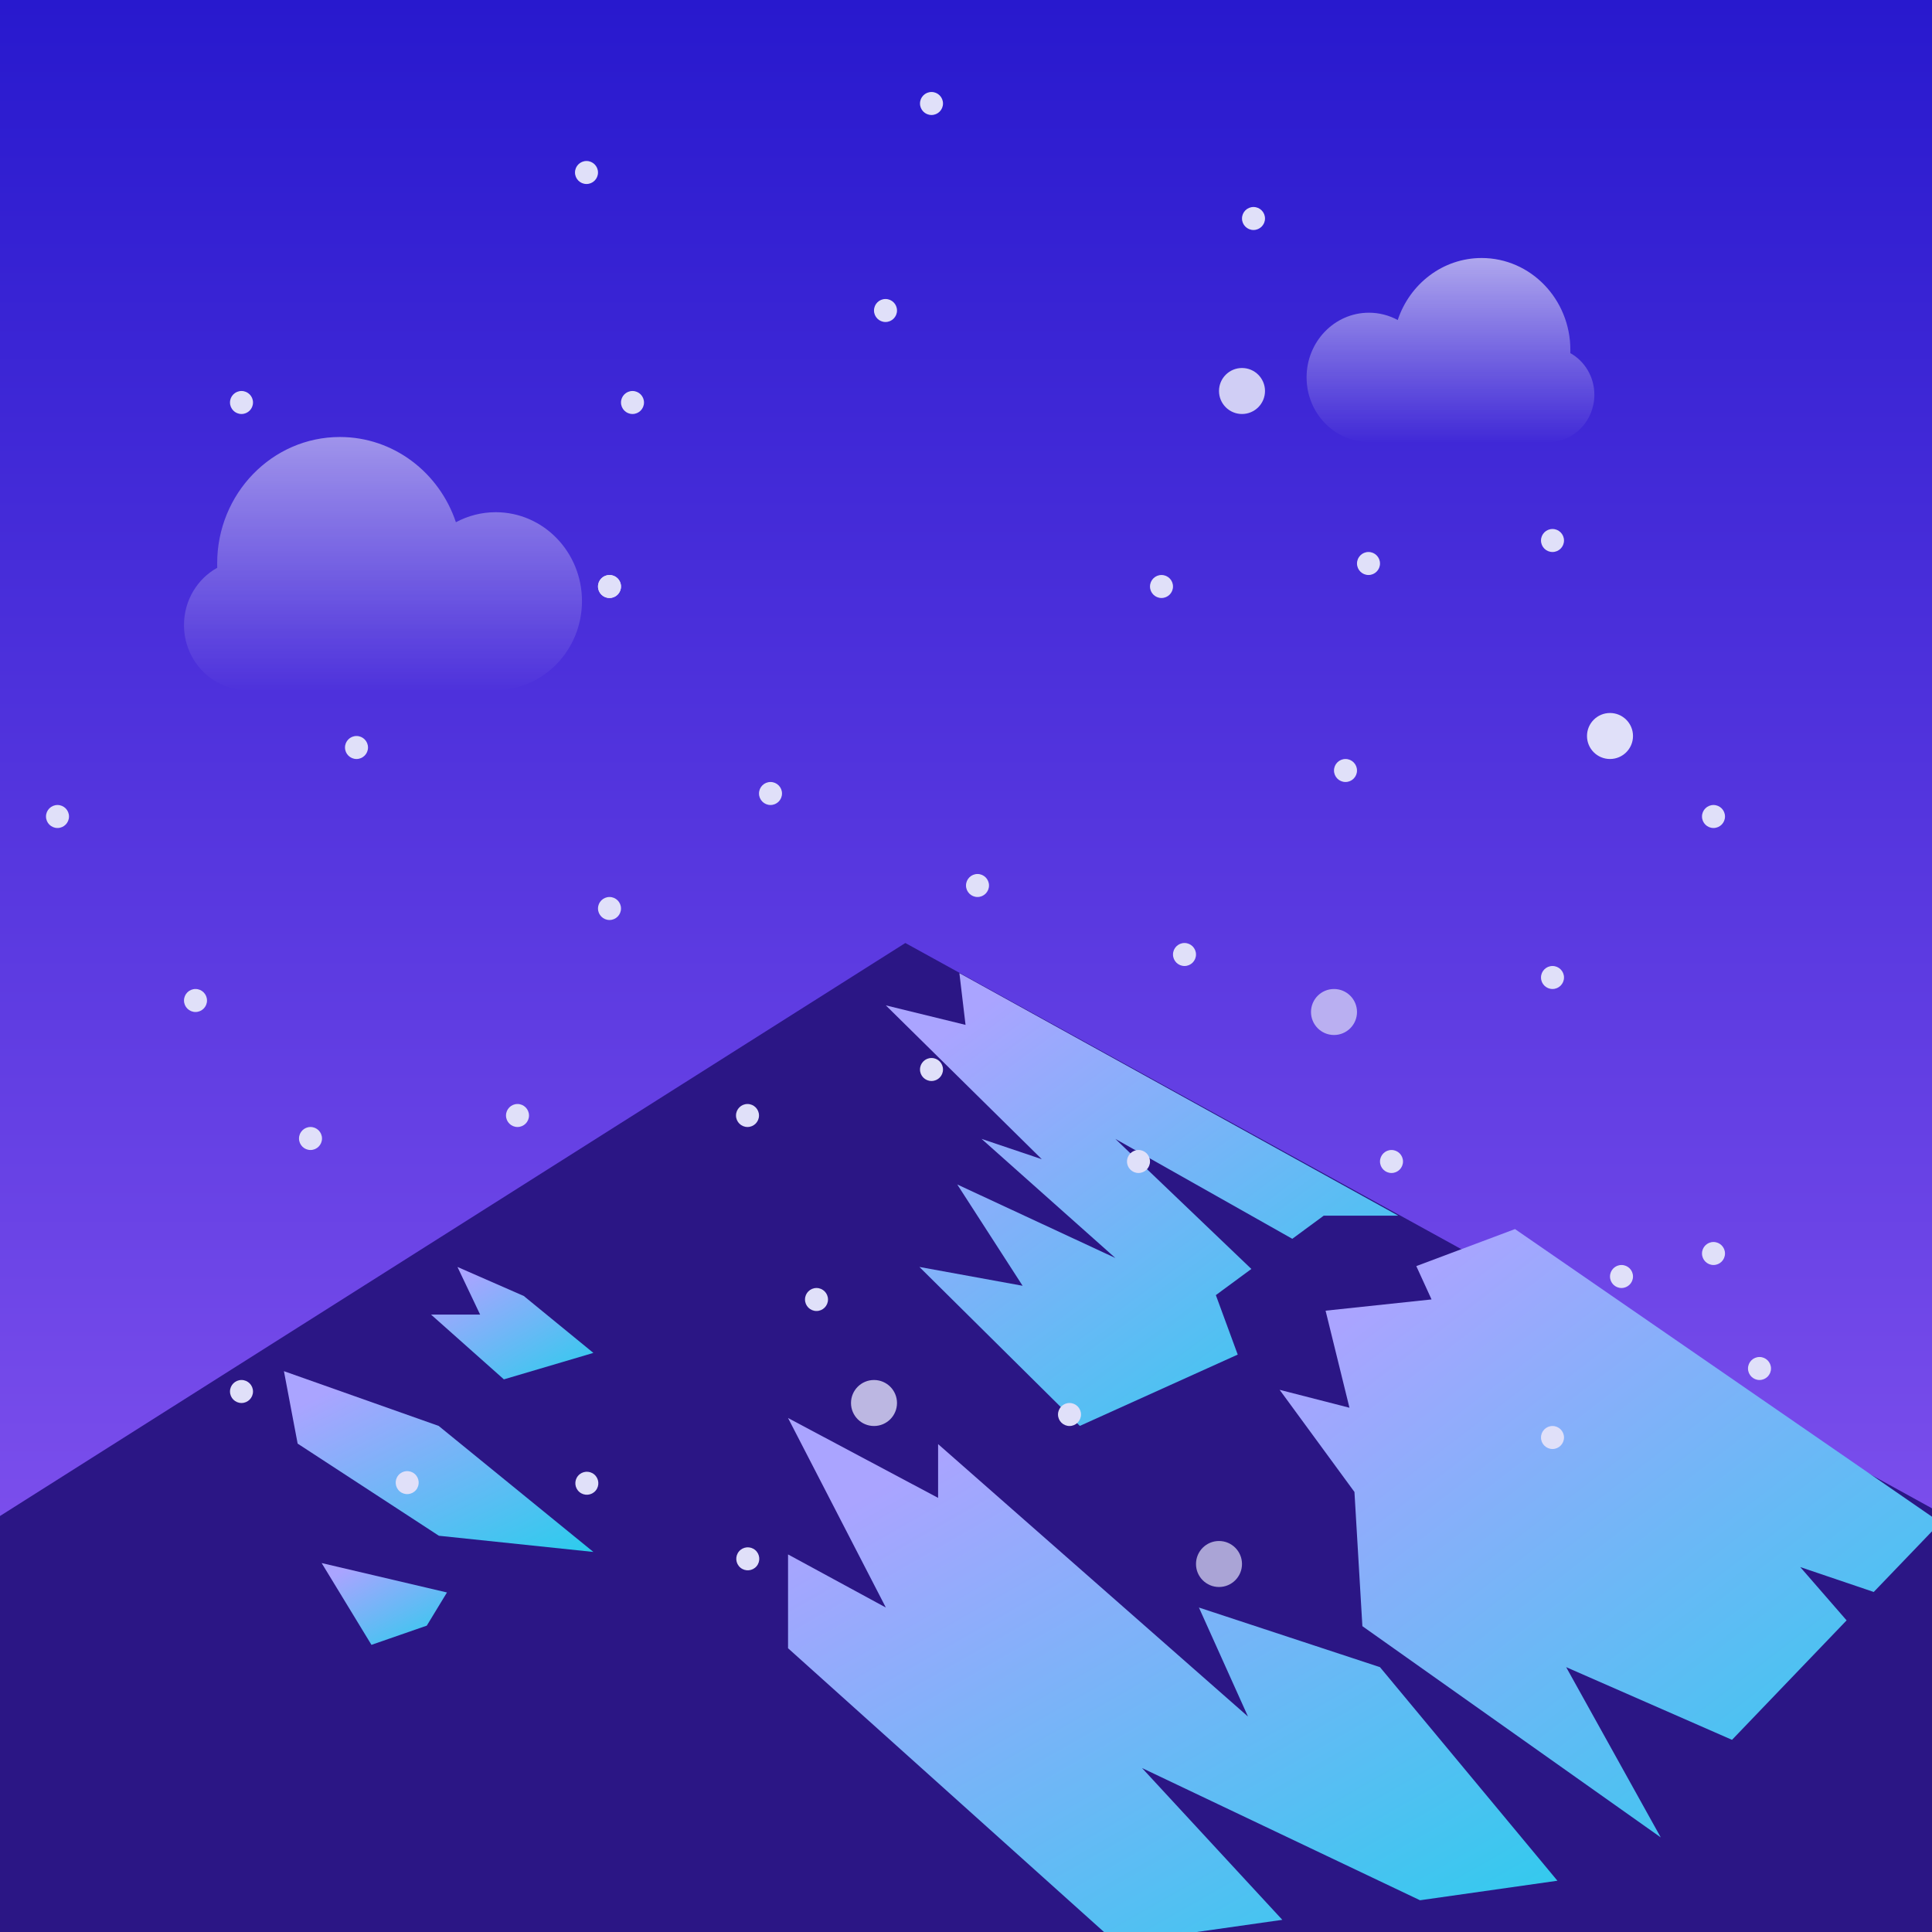<svg width="84" height="84" viewBox="0 0 84 84" fill="none" xmlns="http://www.w3.org/2000/svg">
<rect x="0" y="0" width="84" height="84" fill="#808080" stroke="none"/>
<g clip-path="url(#clip0_2_428)">
<rect width="84" height="84" fill="url(#paint0_linear_2_428)"/>
<path opacity="0.6" d="M64.379 19.218H59.519C58.021 19.218 56.808 17.959 56.808 16.407C56.808 14.855 58.021 13.596 59.519 13.596C59.97 13.596 60.396 13.711 60.771 13.914C61.293 12.345 62.729 11.218 64.419 11.218C66.55 11.218 68.277 13.009 68.277 15.218C68.277 15.263 68.276 15.308 68.275 15.353C68.897 15.7 69.32 16.381 69.32 17.164C69.32 18.298 68.433 19.218 67.338 19.218H64.419C64.413 19.218 64.379 19.218 64.379 19.218H64.419H64.379Z" fill="url(#paint1_linear_2_428)"/>
<path fill-rule="evenodd" clip-rule="evenodd" d="M39.362 41L100.96 74.919V103.97H-17L-16.442 76.32L39.362 41Z" fill="#2B1685"/>
<path fill-rule="evenodd" clip-rule="evenodd" d="M38.515 43.712L41.98 44.56L41.713 42.31L60.791 52.854H57.555L56.187 53.861L48.493 49.517L54.407 55.172L52.863 56.309L53.814 58.895L46.949 61.996L39.974 55.085L44.461 55.903L41.62 51.499L48.493 54.695L42.677 49.517L45.295 50.4L38.515 43.712Z" fill="url(#paint2_linear_2_428)"/>
<path fill-rule="evenodd" clip-rule="evenodd" d="M61.578 55.048L65.87 53.438L84.366 66.197L81.467 69.216L78.272 68.134L80.287 70.451L75.305 75.645L68.094 72.485L72.207 79.887L59.234 70.703L58.889 64.867L55.636 60.427L58.672 61.206L57.634 56.986L62.241 56.497L61.578 55.048Z" fill="url(#paint3_linear_2_428)"/>
<path fill-rule="evenodd" clip-rule="evenodd" d="M34.263 61.653L40.787 65.125V62.787L54.26 74.632L52.127 69.893L59.999 72.485L67.714 81.771L61.74 82.62L49.653 76.871L55.753 83.471L48.551 84.495L34.263 71.663V67.584L38.515 69.893L34.263 61.653Z" fill="url(#paint4_linear_2_428)"/>
<path fill-rule="evenodd" clip-rule="evenodd" d="M12.941 62.766L12.345 59.616L19.072 61.996L25.799 67.476L19.082 66.772L12.941 62.766Z" fill="url(#paint5_linear_2_428)"/>
<path fill-rule="evenodd" clip-rule="evenodd" d="M16.15 71.515L13.985 67.959L19.433 69.238L18.556 70.68L16.15 71.515Z" fill="url(#paint6_linear_2_428)"/>
<path fill-rule="evenodd" clip-rule="evenodd" d="M18.741 57.156H20.875L19.89 55.085L22.773 56.347L25.799 58.822L21.908 59.972L18.741 57.156Z" fill="url(#paint7_linear_2_428)"/>
<path opacity="0.5" d="M14.833 30H21.554C23.625 30 25.303 28.27 25.303 26.135C25.303 24.001 23.625 22.27 21.554 22.27C20.929 22.27 20.34 22.428 19.822 22.706C19.101 20.55 17.114 19 14.777 19C11.831 19 9.442 21.462 9.442 24.5C9.442 24.562 9.443 24.624 9.445 24.686C8.585 25.162 8 26.099 8 27.176C8 28.735 9.227 30 10.74 30H14.777C14.786 30 14.833 30 14.833 30H14.777H14.833Z" fill="url(#paint8_linear_2_428)"/>
<circle cx="70" cy="32" r="1" fill="#E0E0F9"/>
<circle opacity="0.8" cx="38" cy="61" r="1" fill="#E0E0F9"/>
<circle opacity="0.9" cx="54" cy="17" r="1" fill="#E0E0F9"/>
<circle opacity="0.7" cx="58" cy="44" r="1" fill="#E0E0F9"/>
<circle opacity="0.7" cx="53" cy="68" r="1" fill="#E0E0F9"/>
<circle cx="40.5" cy="46.5" r="0.5" fill="#E0E0F9"/>
<circle cx="32.5" cy="48.5" r="0.5" fill="#E0E0F9"/>
<circle cx="22.5" cy="48.5" r="0.5" fill="#E0E0F9"/>
<circle cx="15.5" cy="32.5" r="0.5" fill="#E0E0F9"/>
<circle cx="26.5" cy="25.5" r="0.5" fill="#E0E0F9"/>
<circle cx="0.5" cy="0.5" r="0.5" transform="matrix(-1 0 0 1 68 62)" fill="#E0E0F9"/>
<circle cx="0.5" cy="0.5" r="0.5" transform="matrix(-1 0 0 1 71 55)" fill="#E0E0F9"/>
<circle cx="0.5" cy="0.5" r="0.5" transform="matrix(-1 0 0 1 47 61)" fill="#E0E0F9"/>
<circle cx="0.5" cy="0.5" r="0.5" transform="matrix(-1 0 0 1 50 50)" fill="#E0E0F9"/>
<circle cx="0.5" cy="0.5" r="0.5" transform="matrix(-1 0 0 1 43 38)" fill="#E0E0F9"/>
<circle cx="0.5" cy="0.5" r="0.5" transform="matrix(-1 0 0 1 52 41)" fill="#E0E0F9"/>
<circle cx="0.5" cy="0.5" r="0.5" transform="matrix(-1 0 0 1 60 24)" fill="#E0E0F9"/>
<circle cx="32.512" cy="67.775" r="0.5" transform="rotate(-50 32.512 67.775)" fill="#E0E0F9"/>
<circle cx="25.515" cy="64.489" r="0.5" transform="rotate(-50 25.515 64.489)" fill="#E0E0F9"/>
<circle cx="17.704" cy="64.462" r="0.5" transform="rotate(-50 17.704 64.462)" fill="#E0E0F9"/>
<circle cx="0.5" cy="0.5" r="0.5" transform="matrix(-1 0 0 1 77 59)" fill="#E0E0F9"/>
<circle cx="0.5" cy="0.5" r="0.5" transform="matrix(-1 0 0 1 75 54)" fill="#E0E0F9"/>
<circle cx="0.5" cy="0.5" r="0.5" transform="matrix(-1 0 0 1 68 42)" fill="#E0E0F9"/>
<circle cx="0.5" cy="0.5" r="0.5" transform="matrix(-1 0 0 1 61 50)" fill="#E0E0F9"/>
<circle cx="0.5" cy="0.5" r="0.5" transform="matrix(-1 0 0 1 59 33)" fill="#E0E0F9"/>
<circle cx="0.5" cy="0.5" r="0.5" transform="matrix(-1 0 0 1 11 60)" fill="#E0E0F9"/>
<circle cx="0.5" cy="0.5" r="0.5" transform="matrix(-1 0 0 1 14 49)" fill="#E0E0F9"/>
<circle cx="0.5" cy="0.5" r="0.5" transform="matrix(-1 0 0 1 9 43)" fill="#E0E0F9"/>
<circle cx="0.5" cy="0.5" r="0.5" transform="matrix(-1 0 0 1 3 35)" fill="#E0E0F9"/>
<circle cx="0.5" cy="0.5" r="0.5" transform="matrix(-1 0 0 1 36 56)" fill="#E0E0F9"/>
<circle cx="0.5" cy="0.5" r="0.5" transform="matrix(-1 0 0 1 27 39)" fill="#E0E0F9"/>
<circle cx="0.5" cy="0.5" r="0.5" transform="matrix(0 1 1 0 50 25)" fill="#E0E0F9"/>
<circle cx="0.5" cy="0.5" r="0.5" transform="matrix(0 1 1 0 33 34)" fill="#E0E0F9"/>
<circle cx="10.5" cy="17.5" r="0.5" transform="rotate(90 10.5 17.5)" fill="#E0E0F9"/>
<circle cx="26.5" cy="25.5" r="0.5" transform="rotate(90 26.5 25.5)" fill="#E0E0F9"/>
<circle cx="0.5" cy="0.5" r="0.5" transform="matrix(0 1 1 0 25 7)" fill="#E0E0F9"/>
<circle cx="0.5" cy="0.5" r="0.5" transform="matrix(0 1 1 0 54 9)" fill="#E0E0F9"/>
<circle cx="0.5" cy="0.5" r="0.5" transform="matrix(0 1 1 0 40 4)" fill="#E0E0F9"/>
<circle cx="0.5" cy="0.5" r="0.5" transform="matrix(0 1 1 0 38 13)" fill="#E0E0F9"/>
<circle cx="0.5" cy="0.5" r="0.5" transform="matrix(0 1 1 0 27 17)" fill="#E0E0F9"/>
<circle cx="0.5" cy="0.5" r="0.5" transform="matrix(-1 0 0 1 75 35)" fill="#E0E0F9"/>
<circle cx="0.5" cy="0.5" r="0.5" transform="matrix(-1 0 0 1 68 23)" fill="#E0E0F9"/>
</g>
<defs>
<linearGradient id="paint0_linear_2_428" x1="-6.737" y1="0" x2="-6.737" y2="97.474" gradientUnits="userSpaceOnUse">
<stop stop-color="#2819CE"/>
<stop offset="1" stop-color="#A267FA"/>
</linearGradient>
<linearGradient id="paint1_linear_2_428" x1="56.808" y1="11.218" x2="56.808" y2="19.218" gradientUnits="userSpaceOnUse">
<stop stop-color="white"/>
<stop offset="1" stop-color="white" stop-opacity="0.01"/>
</linearGradient>
<linearGradient id="paint2_linear_2_428" x1="29.821" y1="53.283" x2="47.034" y2="76.592" gradientUnits="userSpaceOnUse">
<stop stop-color="#AAA4FF"/>
<stop offset="1" stop-color="#19D2EA"/>
</linearGradient>
<linearGradient id="paint3_linear_2_428" x1="44.423" y1="68.181" x2="67.811" y2="98.583" gradientUnits="userSpaceOnUse">
<stop stop-color="#AAA4FF"/>
<stop offset="1" stop-color="#19D2EA"/>
</linearGradient>
<linearGradient id="paint4_linear_2_428" x1="21.207" y1="74.385" x2="39.197" y2="105.914" gradientUnits="userSpaceOnUse">
<stop stop-color="#AAA4FF"/>
<stop offset="1" stop-color="#19D2EA"/>
</linearGradient>
<linearGradient id="paint5_linear_2_428" x1="7.094" y1="63.997" x2="12.764" y2="75.611" gradientUnits="userSpaceOnUse">
<stop stop-color="#AAA4FF"/>
<stop offset="1" stop-color="#19D2EA"/>
</linearGradient>
<linearGradient id="paint6_linear_2_428" x1="11.859" y1="69.941" x2="14.594" y2="74.955" gradientUnits="userSpaceOnUse">
<stop stop-color="#AAA4FF"/>
<stop offset="1" stop-color="#19D2EA"/>
</linearGradient>
<linearGradient id="paint7_linear_2_428" x1="15.986" y1="57.809" x2="19.862" y2="64.508" gradientUnits="userSpaceOnUse">
<stop stop-color="#AAA4FF"/>
<stop offset="1" stop-color="#19D2EA"/>
</linearGradient>
<linearGradient id="paint8_linear_2_428" x1="25.303" y1="19" x2="25.303" y2="30" gradientUnits="userSpaceOnUse">
<stop stop-color="white"/>
<stop offset="1" stop-color="white" stop-opacity="0.01"/>
</linearGradient>
<clipPath id="clip0_2_428">
<rect width="84" height="84" fill="white"/>
</clipPath>
</defs>
</svg>
